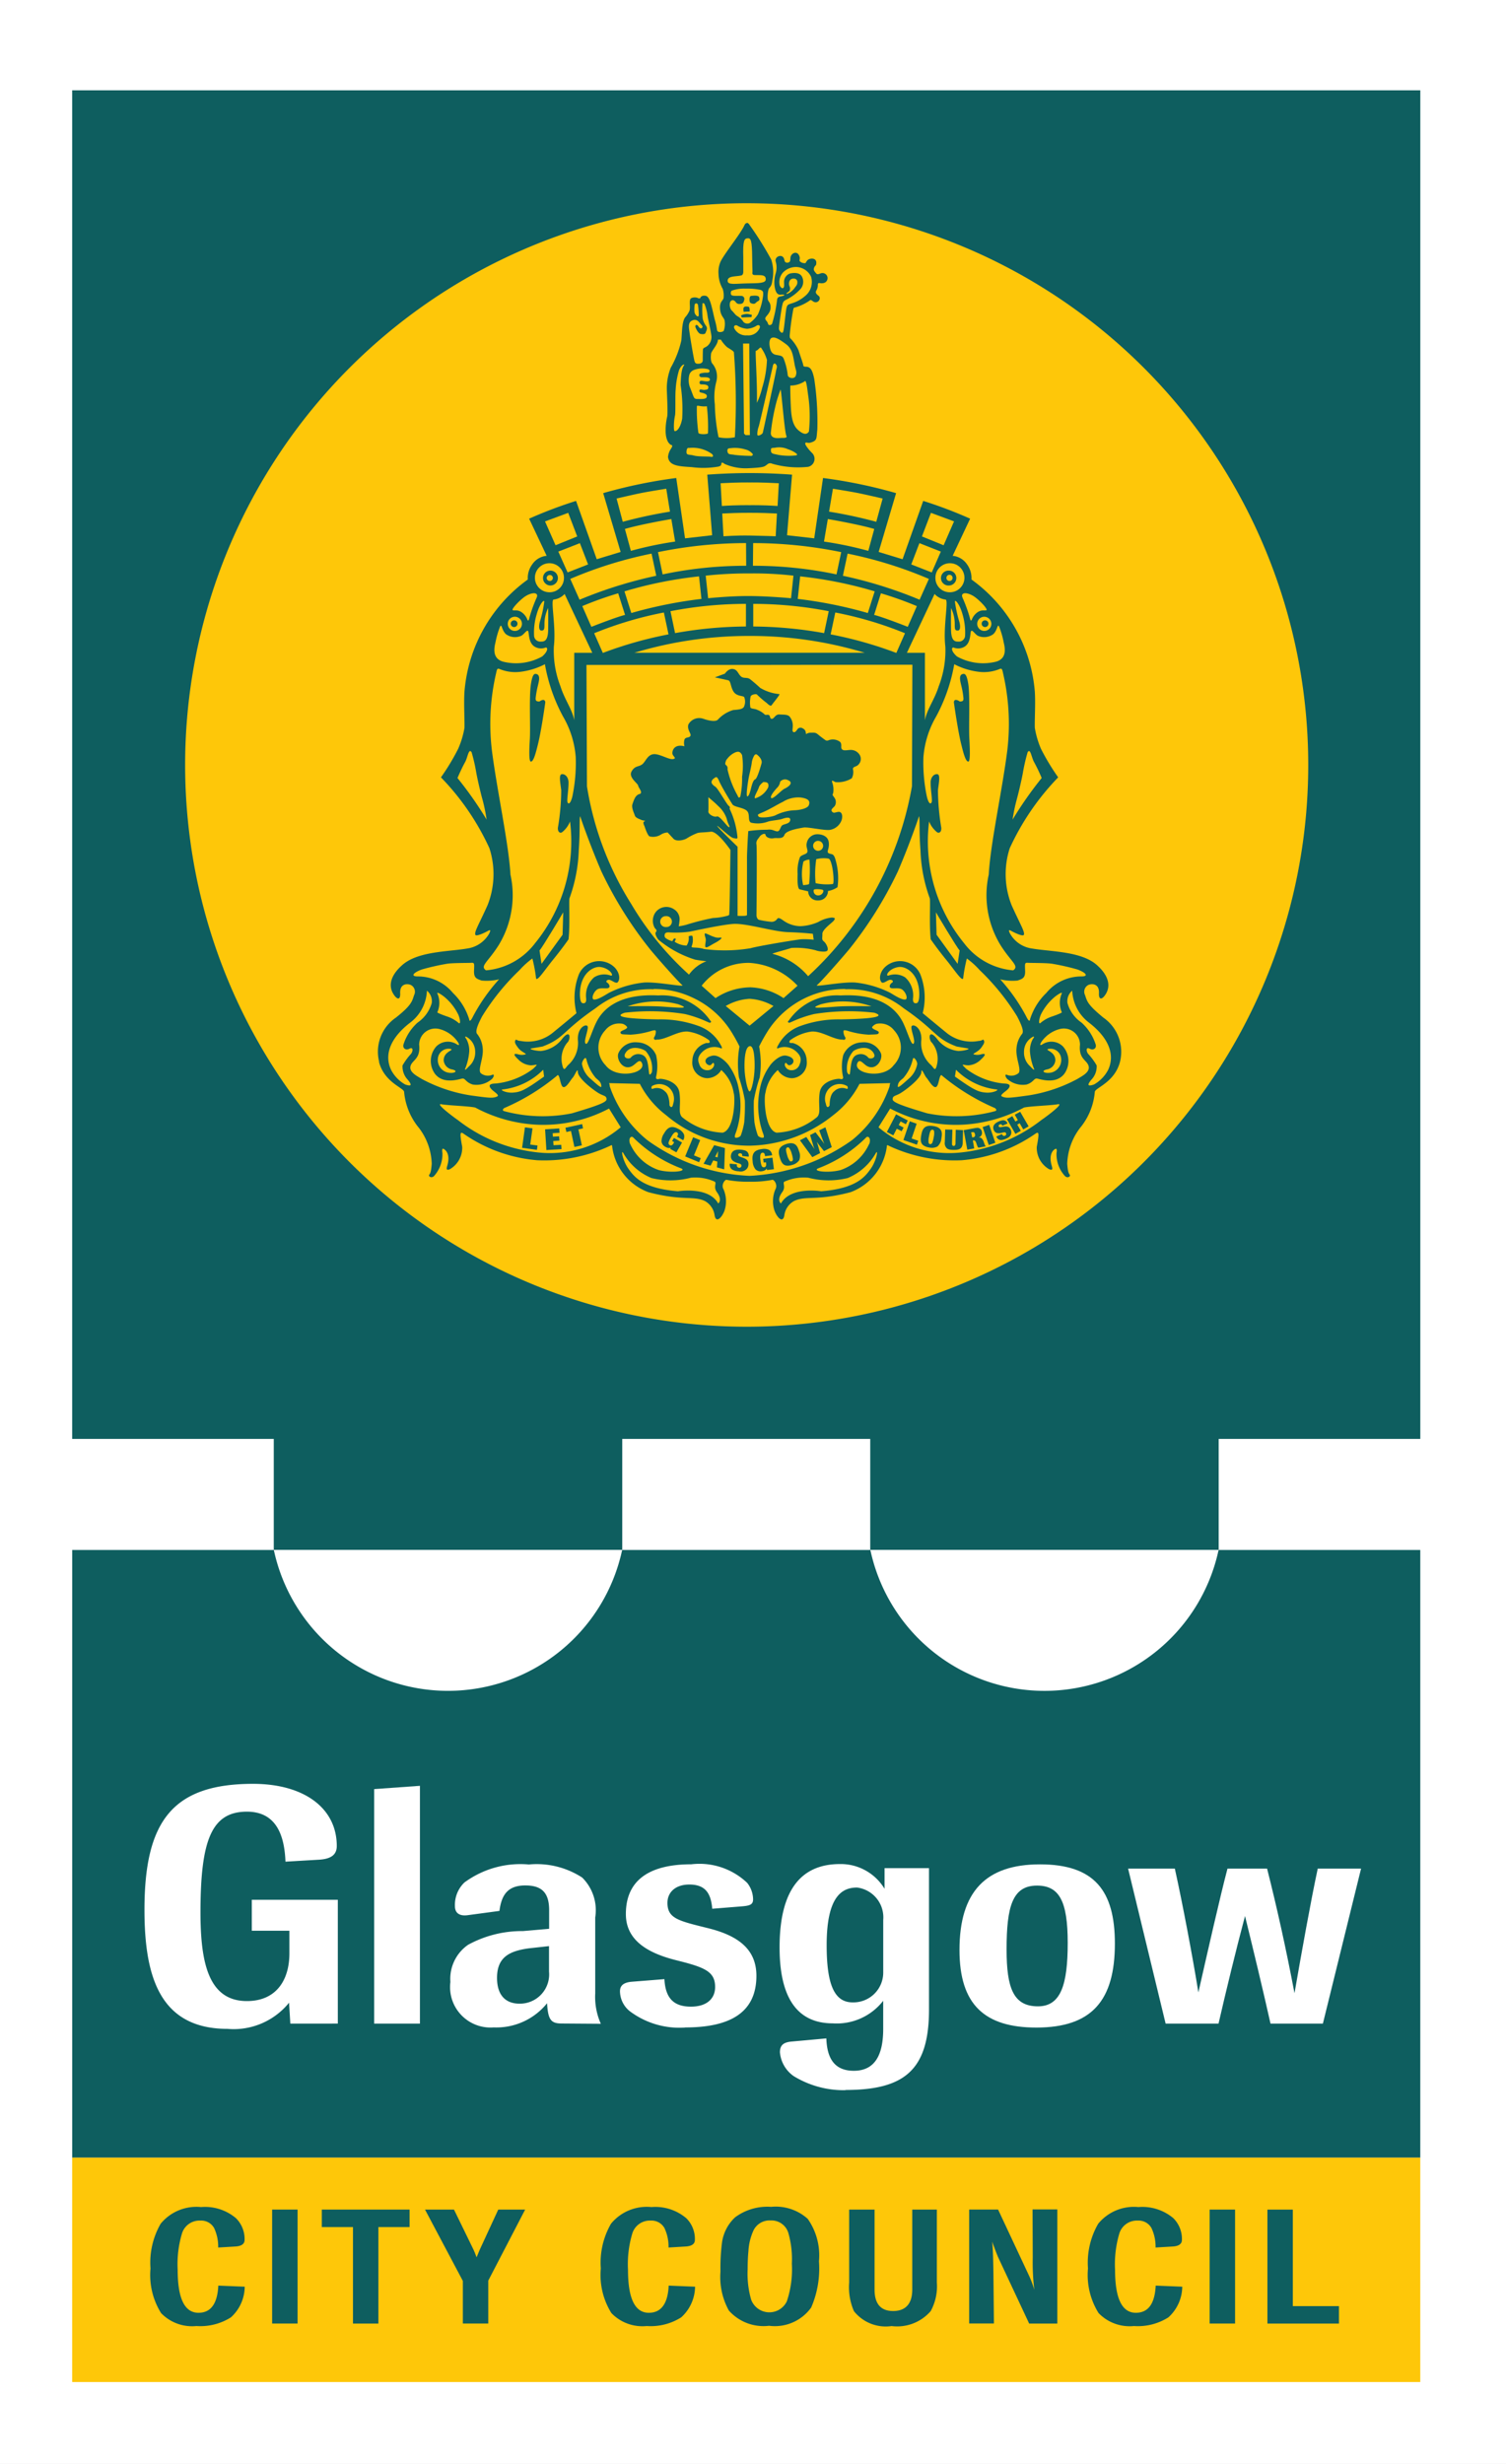<svg xmlns="http://www.w3.org/2000/svg" xmlns:xlink="http://www.w3.org/1999/xlink" width="48.662" height="79.59" viewBox="0 0 48.662 79.59">
  <rect x="0" y="0" width="48.662" height="79.59" fill="#808080" stroke="none"/>
  <defs>
    <clipPath id="clip-path">
      <rect id="Rectangle_265" data-name="Rectangle 265" width="48.662" height="79.59" transform="translate(7137.236 5917.145)" fill="none"/>
    </clipPath>
  </defs>
  <g id="GCC_Border_" data-name="GCC (Border)" transform="translate(-7137.236 -5917.145)">
    <g id="Group_362" data-name="Group 362">
      <g id="Group_361" data-name="Group 361" clip-path="url(#clip-path)">
        <g id="Group_360" data-name="Group 360">
          <g id="Group_359" data-name="Group 359" clip-path="url(#clip-path)">
            <g id="Group_358" data-name="Group 358">
              <g id="Group_357" data-name="Group 357" clip-path="url(#clip-path)">
                <rect id="Rectangle_257" data-name="Rectangle 257" width="48.662" height="79.59" transform="translate(7137.236 5917.145)" fill="#fff"/>
                <rect id="Rectangle_258" data-name="Rectangle 258" width="43.557" height="9.397" transform="translate(7139.571 5962.877)" fill="#fff"/>
                <rect id="Rectangle_259" data-name="Rectangle 259" width="43.56" height="7.254" transform="translate(7139.568 5986.835)" fill="#fec709"/>
                <path id="Path_667" data-name="Path 667" d="M7183.129,5920.062h-43.561v43.562h6.514v3.584h11.26v-3.584h8.013v3.584h11.259v-3.584h6.515Z" fill="#0e5e5f"/>
                <path id="Path_668" data-name="Path 668" d="M7161.362,5960a18.145,18.145,0,1,1,18.146-18.145A18.145,18.145,0,0,1,7161.362,5960" fill="#fec709"/>
                <path id="Path_669" data-name="Path 669" d="M7146.084,5967.212a5.755,5.755,0,0,0,11.255,0h8.02a5.753,5.753,0,0,0,11.252,0h6.517v19.626h-43.559v-19.626Z" fill="#0e5e5f"/>
                <path id="Path_670" data-name="Path 670" d="M7149.489,5951.449a1.332,1.332,0,0,1,.539-1.433c.518-.41.521-.531.589-.728a.244.244,0,0,0-.116-.331c-.107-.042-.349-.045-.334.272.011.226-.1.212-.215.032-.174-.273-.1-.607.282-.943.508-.451,1.5-.429,2.107-.536a.967.967,0,0,0,.708-.492c.034-.077.054-.135-.059-.068-.073.041-.361.183-.392.122-.048-.089.108-.328.39-.955a2.714,2.714,0,0,0,.062-1.845,8.142,8.142,0,0,0-1.566-2.289,7.2,7.2,0,0,0,.555-.92,2.841,2.841,0,0,0,.205-.681c.007-.289-.025-.785,0-1.171a4.955,4.955,0,0,1,2.047-3.619.738.738,0,0,1,.14-.485.63.63,0,0,1,.469-.28l-.567-1.2a14.344,14.344,0,0,1,1.517-.574l.668,1.884.772-.235-.564-1.9a16.041,16.041,0,0,1,2.361-.489l.284,1.949.876-.1-.158-1.957a18.509,18.509,0,0,1,2.74,0l-.162,1.957.878.1.285-1.949a16.015,16.015,0,0,1,2.361.489l-.564,1.9.773.235.667-1.884a14.281,14.281,0,0,1,1.516.574l-.565,1.2a.629.629,0,0,1,.468.28.754.754,0,0,1,.14.485,4.955,4.955,0,0,1,2.047,3.619c.025.386-.008.882,0,1.171a2.9,2.9,0,0,0,.2.681,7.316,7.316,0,0,0,.555.92,8.182,8.182,0,0,0-1.565,2.289,2.717,2.717,0,0,0,.062,1.845c.282.627.438.866.392.955-.033.061-.32-.081-.394-.122-.114-.067-.091-.009-.057.068a.96.96,0,0,0,.706.492c.609.107,1.6.085,2.107.536.377.336.456.67.283.943-.113.18-.227.194-.216-.032.015-.317-.227-.314-.335-.272a.244.244,0,0,0-.115.331c.068.2.071.3.592.728a1.344,1.344,0,0,1,.536,1.433c-.174.655-.785.829-.812.96a2.1,2.1,0,0,1-.482,1.176,2.014,2.014,0,0,0-.41,1.151c.021.272.048.306.082.356s-.064.124-.152.045a1.042,1.042,0,0,1-.276-.746c.031-.18-.029-.149-.087-.1s-.16.2-.067.512c.045.148-.006.137-.084.11a.8.8,0,0,1-.4-.722c.073-.4.082-.506-.032-.433a4.879,4.879,0,0,1-2.392.865,5.01,5.01,0,0,1-2.358-.468s-.068-.05-.062.019a1.821,1.821,0,0,1-1.173,1.481c-1.112.293-1.447.1-1.828.287a.616.616,0,0,0-.309.447c-.043.3-.245.077-.323-.146a.975.975,0,0,1,.031-.679c.088-.152-.051-.326-.1-.308a3.467,3.467,0,0,1-.737.06,3.589,3.589,0,0,1-.737-.06c-.05-.018-.189.156-.1.308a.975.975,0,0,1,.033.679c-.079.223-.281.443-.325.146a.62.62,0,0,0-.309-.447c-.381-.183-.715.006-1.829-.287a1.816,1.816,0,0,1-1.17-1.481c.006-.069-.063-.019-.063-.019a5.019,5.019,0,0,1-2.359.468,4.867,4.867,0,0,1-2.39-.865c-.115-.073-.106.035-.033.433a.8.8,0,0,1-.4.722c-.077.027-.129.038-.084-.11.094-.311-.009-.46-.068-.512s-.118-.082-.087.1a1.057,1.057,0,0,1-.275.746c-.09.079-.186,0-.152-.045s.06-.084.081-.356a2.01,2.01,0,0,0-.408-1.151,2.121,2.121,0,0,1-.485-1.176c-.027-.131-.637-.305-.811-.96" fill="#0e5e5f"/>
                <path id="Path_671" data-name="Path 671" d="M7161.371,5924.34a.145.145,0,0,1,.086.073,10.686,10.686,0,0,1,.7,1.118,1.324,1.324,0,0,1,.033.683c-.024.225-.108.2-.126.3a.893.893,0,0,0-.02.294c.015.092.1.1.09.29s-.192.275-.169.349.057.058.09.162c.015.057.1.043.129-.009a4.321,4.321,0,0,0,.162-.78c.019-.1.09-.092.172-.113.1-.028.075-.057-.057-.043s-.183-.14-.2-.306a1.01,1.01,0,0,1,.044-.4.668.668,0,0,0,0-.348c-.063-.178.2-.277.262-.115.02.058.022.1.047.118a.116.116,0,0,0,.137-.012c.029-.032.02-.124.031-.161.04-.14.239-.207.293.009.013.054-.014.107,0,.13a.214.214,0,0,0,.176.065c.023,0,0,.009.066-.082s.359-.116.284.148a.194.194,0,0,0-.07.13c0,.05.04.09.079.138s.1.01.155-.006a.164.164,0,1,1,.05.321c-.076.015-.15-.041-.152.045a.349.349,0,0,1-.048.188c-.045.073,0,.118.071.174.107.082-.025.284-.18.18,0,0-.07-.061-.093-.037a1.536,1.536,0,0,1-.473.229c-.067.015-.058.023-.07.062a8.025,8.025,0,0,0-.118.866c.014.062-.008.045.035.087a1.333,1.333,0,0,1,.255.381c.039.137.134.385.152.483,0,0-.012.04.086.04.156,0,.211.133.266.393a9.337,9.337,0,0,1,.1,1.637c-.033.3,0,.354-.218.421-.1.031-.154-.036-.173.024-.013.039.1.193.221.311a.265.265,0,0,1-.128.448,3.046,3.046,0,0,1-1.16-.1.139.139,0,0,0-.162.024c-.1.069-.075.1-.666.123a1.7,1.7,0,0,1-.711-.141s-.086-.076-.1-.024.006.077-.095.109a2.837,2.837,0,0,1-.87.018c-.453-.027-.725-.05-.763-.327a.559.559,0,0,1,.08-.243c.034-.048.092-.138.023-.146,0,0-.181-.058-.181-.473a2,2,0,0,1,.052-.447c.026-.172-.015-.776-.013-.938a1.8,1.8,0,0,1,.129-.64,3.175,3.175,0,0,0,.341-.88c.026-.287.015-.647.148-.773a.842.842,0,0,0,.116-.189c.032-.111-.013-.267.024-.365.023-.063.16-.075.237-.046,0,0,.065.04.09,0,0,0,.018-.085.159-.069s.188.268.3.753a2.408,2.408,0,0,1,.079.353c.012.107.2.065.216.025a.656.656,0,0,0,.029-.328c-.019-.1-.139-.154-.149-.4s.124-.241.118-.368a.709.709,0,0,0-.031-.258,1.022,1.022,0,0,1-.135-.475.832.832,0,0,1,.062-.395c.118-.258.638-.887.778-1.19.029-.069.079-.064.079-.064" fill="#0e5e5f"/>
                <path id="Path_672" data-name="Path 672" d="M7161.457,5938.624h-5.271l.016,3.921a10.1,10.1,0,0,0,1.425,3.791,9.764,9.764,0,0,0,1.872,2.291,1.209,1.209,0,0,1,.562-.431s-.25-.031-.363-.052a3.492,3.492,0,0,1-1.19-.647c-.152-.212-.072-.249-.072-.249.032-.069,0-.068-.048-.135a.468.468,0,0,1,.037-.508.439.439,0,0,1,.594-.086.377.377,0,0,1,.177.318,1.627,1.627,0,0,1-.029.229,1.789,1.789,0,0,0,.25-.051,7.7,7.7,0,0,1,.857-.217,2.1,2.1,0,0,0,.487-.078c.056-.024.032-.046.042-.113s.035-2.007.035-2.007-.419-.616-.635-.589-.338.017-.43.042a1.887,1.887,0,0,0-.348.175c-.1.059-.337.109-.43.008l-.185-.2a.437.437,0,0,0-.225.072.471.471,0,0,1-.363.053c-.068-.033-.164-.337-.164-.337s-.07-.123,0-.148-.045-.021-.092-.044-.193-.064-.217-.143-.118-.258-.076-.373.087-.285.223-.321-.026-.191-.04-.272-.321-.265-.212-.46.237-.141.347-.232.165-.3.357-.324.5.184.638.157-.025-.089-.025-.191.073-.3.391-.222a.419.419,0,0,1,0-.214c.032-.092.146-.048.191-.118s-.117-.2-.064-.373a.4.4,0,0,1,.472-.187c.15.053.389.116.478.035a1.091,1.091,0,0,1,.5-.314c.191-.016.306-.027.348-.109a.4.4,0,0,0,.007-.306c-.034-.055-.239-.018-.343-.175s-.085-.35-.177-.371-.43-.094-.43-.094l.325-.12s.111-.171.258-.151.161.144.254.234.205.019.307.1.2.165.322.277a1.458,1.458,0,0,0,.614.2c.058-.012-.208.3-.241.355s-.113-.02-.16-.065a3.188,3.188,0,0,1-.31-.267c-.023-.044-.206-.006-.214.062a.939.939,0,0,0-.006.351c.035.045.149.032.228.076a.708.708,0,0,1,.217.131c.047.056.092.01.148.032s.025.124.1.124.111-.15.246-.141.262-.005.331.073a.461.461,0,0,1,.1.293c0,.1-.03.172.016.2s.089-.024.123-.071a.125.125,0,0,1,.158-.058c.069.032.1.066.115.111a.556.556,0,0,1,.014.089.261.261,0,0,1,.158-.047c.1,0,.145-.014.226.053s.139.111.2.155.08.067.159.031a.384.384,0,0,1,.364.062c.069.089,0,.181.06.237s.171.019.272.018a.334.334,0,0,1,.275.13.256.256,0,0,1-.006.329c-.065.093-.2.071-.19.163a.427.427,0,0,1-.038.294.854.854,0,0,1-.531.123c-.1-.054-.127-.065-.1.014a.7.7,0,0,1,.03.34c-.034.078-.021.056.036.145a.242.242,0,0,1,.015.273c-.056.067-.144.114-.088.181s.1.021.205.009.149.11.107.259a.489.489,0,0,1-.38.323c-.181.026-.717-.1-.851-.076s-.565.088-.619.238-.237.084-.351.108-.249-.031-.26-.108-.149-.01-.193.06-.122.125-.1.25,0,2.3,0,2.3.013.113.083.133a2.846,2.846,0,0,0,.375.062.217.217,0,0,0,.213-.094c.044-.069.159.031.228.076a.975.975,0,0,0,.525.161,1.6,1.6,0,0,0,.575-.136,1.069,1.069,0,0,1,.438-.143c.1.009.114.02.07.09s-.379.289-.377.437-.031.182.049.247.163.247.106.3-.292.018-.372-.016a2.536,2.536,0,0,0-.784-.076c-.135.048-.65.178-.608.191a2.223,2.223,0,0,1,1.148.722,10.873,10.873,0,0,0,3.356-6.14l.013-3.921Z" fill="#fec709"/>
                <path id="Path_673" data-name="Path 673" d="M7161.6,5926.029c.166.014.374-.036.38.13.007.136-.216.134-.6.14s-.633.062-.632-.085c0-.17.281-.128.447-.173.054-.016.058-.1.058-.1,0-.169,0-.306,0-.481-.017-.553.034-.61.138-.618s.145.048.15.635c0,.183.006.251.01.45,0,0-.027.095.048.1" fill="#fec709"/>
                <path id="Path_674" data-name="Path 674" d="M7161.328,5926.468a2.127,2.127,0,0,1,.489.042c.09.045.077.075.079.155a2.094,2.094,0,0,1-.171.636,1.059,1.059,0,0,1-.268.281.177.177,0,0,1-.2-.039.553.553,0,0,0-.183-.179c-.089-.049-.116-.121-.206-.2a.318.318,0,0,1-.043-.25c.012-.044.087-.129.182-.015a.131.131,0,0,0,.13.064c.118,0,.13-.07.146-.126a.1.1,0,0,0-.079-.133c-.157-.014-.334.023-.35-.058-.009-.054-.006-.112.062-.124a1.175,1.175,0,0,1,.412-.054" fill="#fec709"/>
                <path id="Path_675" data-name="Path 675" d="M7161.378,5927.977a.42.42,0,0,1-.41-.215c-.046-.085.028-.149.115-.085a.743.743,0,0,0,.291.089.671.671,0,0,0,.287-.086c.086-.069.16-.017.117.07a.391.391,0,0,1-.4.227" fill="#fec709"/>
                <path id="Path_676" data-name="Path 676" d="M7162.535,5926.452c-.036.02-.1-.055-.107-.1a.463.463,0,0,1,.122-.419.59.59,0,0,1,.427-.163.549.549,0,0,1,.467.315.583.583,0,0,1-.2.627,1.157,1.157,0,0,1-.435.235c-.125.044-.151.03-.182.281s-.055.528-.082.622c-.016.071-.077.042-.1,0-.043-.05-.043-.078-.035-.166s.078-.576.1-.664.023-.146.13-.193a1.587,1.587,0,0,0,.469-.354.358.358,0,0,0,.048-.375c-.058-.139-.224-.155-.4-.117a.292.292,0,0,0-.186.238c-.007.085.023.2-.033.23" fill="#fec709"/>
                <path id="Path_677" data-name="Path 677" d="M7162.875,5926.146a.105.105,0,0,1,.124.106c.009.1-.06.148-.091.2a.59.59,0,0,1-.213.177c-.071.024-.053-.013-.015-.034a.474.474,0,0,0,.058-.047c.03-.021.034-.1.015-.144a.209.209,0,0,1,.01-.208.138.138,0,0,1,.112-.052" fill="#fec709"/>
                <path id="Path_678" data-name="Path 678" d="M7159.68,5927c0-.059.092-.086.11,0a2.066,2.066,0,0,1,.023.326c0,.056-.054.047-.081.006a.187.187,0,0,1-.058-.135,1.185,1.185,0,0,1,.006-.2" fill="#fec709"/>
                <path id="Path_679" data-name="Path 679" d="M7159.93,5926.972c0-.036.037-.053.071-.006a1.485,1.485,0,0,1,.1.4c.024.141.108.493.123.641a.374.374,0,0,1-.131.312c-.055.048-.134.057-.142.109s-.008.32-.008.365-.04.095-.121.1-.122,0-.147-.09-.135-.733-.154-.885-.068-.339.061-.41c.164-.092.24.046.29.1s.076.082.058.113c-.033.055-.094.028-.129-.037-.022-.04-.069-.057-.089-.026s0,.076.031.135.084.13.127.138.145.027.168-.042.071-.132.013-.217a.561.561,0,0,1-.109-.239,2.592,2.592,0,0,1-.008-.464" fill="#fec709"/>
                <path id="Path_680" data-name="Path 680" d="M7160.1,5929.064c.065.027.078.066.05.1s-.12.011-.187.025-.125.011-.131.07c0,.034.022.073.087.071.1,0,.25-.009.256.072,0,.063-.07.065-.154.057s-.173-.043-.18.033.038.069.116.071.175.022.166.1-.058.062-.114.075-.169-.048-.173.025.048.052.147.089.1.072.086.123-.108.062-.232.059-.157.011-.2-.1-.093-.245-.116-.3a.7.7,0,0,1-.019-.347.238.238,0,0,1,.154-.19.734.734,0,0,1,.445-.029" fill="#fec709"/>
                <path id="Path_681" data-name="Path 681" d="M7159.339,5928.941c-.053.086-.095.171-.111.64a5.315,5.315,0,0,1,.051,1.086c-.033.195-.116.368-.208.4-.045.019-.053-.015-.058-.075a1.733,1.733,0,0,1,.036-.434c.02-.113,0-.659.02-.837a2.674,2.674,0,0,1,.107-.614c.07-.181.193-.217.163-.169" fill="#fec709"/>
                <path id="Path_682" data-name="Path 682" d="M7159.753,5930.26c.034-.03.141.031.323.007a5.774,5.774,0,0,1,.036.871c-.007.042-.308.048-.31-.017a5.34,5.34,0,0,1-.049-.861" fill="#fec709"/>
                <path id="Path_683" data-name="Path 683" d="M7159.49,5931.616a1.068,1.068,0,0,1,.739.185c.062.044.065.117-.02.1s-.41,0-.557-.042-.244.005-.234-.131.072-.115.072-.115" fill="#fec709"/>
                <path id="Path_684" data-name="Path 684" d="M7160.815,5931.626a1.135,1.135,0,0,1,.5.036.421.421,0,0,1,.212.116c.063.044.031.108-.055.092a4.791,4.791,0,0,1-.5-.031c-.106-.026-.206.006-.228-.1-.027-.122.071-.115.071-.115" fill="#fec709"/>
                <path id="Path_685" data-name="Path 685" d="M7162.254,5931.613a.693.693,0,0,1,.442.043.969.969,0,0,1,.218.1c.063.044.12.082.036.1a2,2,0,0,1-.574-.019c-.147-.037-.237-.023-.229-.16,0-.073.039-.057.107-.069" fill="#fec709"/>
                <path id="Path_686" data-name="Path 686" d="M7162.169,5928.061c.118-.056.3.082.464.2.2.151.223.345.276.643.038.213.085.237.042.372s-.258.083-.262-.019a2.056,2.056,0,0,0-.128-.52c-.042-.1-.087-.1-.251-.13s-.19-.189-.205-.286-.008-.226.064-.262" fill="#fec709"/>
                <path id="Path_687" data-name="Path 687" d="M7162.772,5929.6a.865.865,0,0,0,.465-.137c.049-.068.079.2.107.416a4.683,4.683,0,0,1,.03,1.205c-.073.112-.176.089-.314-.019s-.242-.268-.267-.718-.021-.747-.021-.747" fill="#fec709"/>
                <path id="Path_688" data-name="Path 688" d="M7162.459,5929.728c.027.06.129,1.388.188,1.5.036.069-.093.062-.152.062s-.356.058-.352-.161a6.28,6.28,0,0,1,.138-.82,3.894,3.894,0,0,1,.178-.581" fill="#fec709"/>
                <path id="Path_689" data-name="Path 689" d="M7162.224,5928.924s.025-.076.085-.009.011.135,0,.221-.411,1.936-.426,1.988-.168.131-.176.062a.732.732,0,0,1,.045-.265c.025-.067.467-2,.467-2" fill="#fec709"/>
                <path id="Path_690" data-name="Path 690" d="M7161.656,5928.476a.117.117,0,0,0,.06-.028c.031-.025.075-.084.107-.077a1.3,1.3,0,0,1,.195.4,3.551,3.551,0,0,1-.154.9,2.4,2.4,0,0,1-.171.487c.015-.655-.053-1.563-.037-1.674" fill="#fec709"/>
                <path id="Path_691" data-name="Path 691" d="M7161.277,5931.151l.051.049h.138l-.02-2.958-.2,0Z" fill="#fec709"/>
                <path id="Path_692" data-name="Path 692" d="M7160.434,5928.115h.093a1.121,1.121,0,0,0,.2.242c.085.058.2.116.223.166a20.989,20.989,0,0,1,.031,2.745,1.252,1.252,0,0,1-.527,0,5.758,5.758,0,0,1-.12-1.06,1.931,1.931,0,0,1,.047-.732.649.649,0,0,0-.112-.567c-.087-.084-.064-.278-.057-.338.012-.095.225-.3.222-.455" fill="#fec709"/>
                <path id="Path_693" data-name="Path 693" d="M7167.026,5934.473l.7.285.337-.771-.746-.276Z" fill="#fec709"/>
                <path id="Path_694" data-name="Path 694" d="M7166.681,5935.377l.661.259.294-.673-.692-.273Z" fill="#fec709"/>
                <path id="Path_695" data-name="Path 695" d="M7167.919,5936.276a.469.469,0,1,0-.458-.461.46.46,0,0,0,.458.461" fill="#fec709"/>
                <path id="Path_696" data-name="Path 696" d="M7168.352,5936.327c.064-.049.225,0,.345.076.184.119.476.431.41.453s-.139-.022-.269.055a.513.513,0,0,0-.2.247c-.039.079-.049,0-.082-.118a4.7,4.7,0,0,0-.174-.485c-.031-.088-.1-.175-.031-.228" fill="#fec709"/>
                <path id="Path_697" data-name="Path 697" d="M7169.045,5937.525a.229.229,0,0,0,.224-.235.232.232,0,0,0-.232-.223.229.229,0,0,0,.008.458" fill="#fec709"/>
                <path id="Path_698" data-name="Path 698" d="M7168.093,5936.565c.023-.049.156.117.237.4a2.055,2.055,0,0,1,.089.729.2.2,0,0,1-.218.175c-.093,0-.229,0-.235-.379s0-.68,0-.705a1.168,1.168,0,0,1,.12.515c0,.163,0,.219.106.213.077-.008.083-.148.037-.3a4.149,4.149,0,0,1-.139-.643" fill="#fec709"/>
                <path id="Path_699" data-name="Path 699" d="M7168.62,5937.525c.038-.039.129.116.216.158a.5.5,0,0,0,.489-.049c.148-.126.138-.378.2-.236a2.777,2.777,0,0,1,.144.507c.063.247.074.549-.293.624a1.741,1.741,0,0,1-1.22-.18c-.224-.2-.166-.32-.089-.28a.4.4,0,0,0,.337-.036c.214-.131.172-.465.214-.508" fill="#fec709"/>
                <path id="Path_700" data-name="Path 700" d="M7168.069,5938.6a2.315,2.315,0,0,0,.823.249,1.346,1.346,0,0,0,.626-.086c.087-.043.1-.014.129.129a7.234,7.234,0,0,1,.137,2.491c-.164,1.295-.545,3.009-.6,4.013a3.089,3.089,0,0,0,.378,2.274c.352.56.619.676.411.819a2.226,2.226,0,0,1-1.583-.874,5.206,5.206,0,0,1-1.133-3.935.847.847,0,0,0,.262.351c.08.043.144-.033.131-.152a7.7,7.7,0,0,1-.107-1.209c.03-.25.086-.507-.022-.518s-.215.1-.215.274c0,.223.054.534.038.612s-.087.122-.158-.156a5.29,5.29,0,0,1-.112-1.28,3.072,3.072,0,0,1,.414-1.318,5.576,5.576,0,0,0,.582-1.684" fill="#fec709"/>
                <path id="Path_701" data-name="Path 701" d="M7170.447,5941.434c.087-.119.117.173.2.324a5.352,5.352,0,0,1,.248.518,12.121,12.121,0,0,0-.94,1.343,5.494,5.494,0,0,1,.132-.641c.063-.226.175-.709.206-.9a5.908,5.908,0,0,1,.15-.642" fill="#fec709"/>
                <path id="Path_702" data-name="Path 702" d="M7167.478,5946.615s.68,1.149.766,1.231l-.065.433-.68-.94Z" fill="#fec709"/>
                <path id="Path_703" data-name="Path 703" d="M7169.547,5948.777a1.673,1.673,0,0,0,.57.041c.148-.054.251-.074.243-.312s-.02-.271.1-.26c.06.006.627,0,.79.033a7.454,7.454,0,0,1,.8.182c.27.1.378.224.13.224a1.464,1.464,0,0,0-1.134.533,2.018,2.018,0,0,0-.527.851c-.015.128-.1-.041-.132-.107a5.9,5.9,0,0,0-.834-1.185" fill="#fec709"/>
                <path id="Path_704" data-name="Path 704" d="M7163.763,5949.584a2.809,2.809,0,0,1,1.631.066s-.735-.018-1.133.011c-.6.042-.9.075-.5-.077" fill="#fec709"/>
                <path id="Path_705" data-name="Path 705" d="M7167.434,5936.332a.569.569,0,0,0,.354.18c.109.018-.084.873-.006,1.52a3.191,3.191,0,0,1-.215,1.285c-.13.421-.382.745-.445,1.092v-2.177h-.582Z" fill="#fec709"/>
                <path id="Path_706" data-name="Path 706" d="M7164.624,5935.028a13.363,13.363,0,0,1,2.626.817l-.3.672a14.075,14.075,0,0,0-2.478-.774Z" fill="#fec709"/>
                <path id="Path_707" data-name="Path 707" d="M7165.7,5936.31a11.005,11.005,0,0,1,1.161.414l-.294.669s-.813-.321-1.086-.385Z" fill="#fec709"/>
                <path id="Path_708" data-name="Path 708" d="M7163.09,5935.763a13.314,13.314,0,0,1,2.409.484l-.222.7a14.209,14.209,0,0,0-2.264-.456Z" fill="#fec709"/>
                <path id="Path_709" data-name="Path 709" d="M7164.226,5936.93a11.917,11.917,0,0,1,2.252.67l-.28.636a12.9,12.9,0,0,0-2.122-.6Z" fill="#fec709"/>
                <path id="Path_710" data-name="Path 710" d="M7164.15,5932.932s.533.084.789.135.817.181.817.181l-.206.752a15.048,15.048,0,0,0-1.525-.328Z" fill="#fec709"/>
                <path id="Path_711" data-name="Path 711" d="M7163.985,5933.911s.969.165,1.5.32l-.192.708a11.754,11.754,0,0,0-1.432-.3Z" fill="#fec709"/>
                <path id="Path_712" data-name="Path 712" d="M7161.572,5934.688a14.224,14.224,0,0,1,2.845.292l-.152.719a13,13,0,0,0-2.7-.279Z" fill="#fec709"/>
                <path id="Path_713" data-name="Path 713" d="M7161.575,5936.651a12.885,12.885,0,0,1,2.439.237l-.149.708a13.321,13.321,0,0,0-2.29-.214Z" fill="#fec709"/>
                <path id="Path_714" data-name="Path 714" d="M7171.547,5949.229a.759.759,0,0,0,0,.618s-.012.026-.3.127a1.1,1.1,0,0,0-.39.215c-.071.056-.052-.119.011-.27a1.751,1.751,0,0,1,.466-.586c.241-.18.214-.1.214-.1" fill="#fec709"/>
                <path id="Path_715" data-name="Path 715" d="M7171.881,5949.142a1.376,1.376,0,0,0,.536,1.031c.638.489.86,1.038.623,1.535a1.16,1.16,0,0,1-.455.468c-.19.064-.24.033-.086-.153a.619.619,0,0,0,.173-.463,2.1,2.1,0,0,0-.279-.377c-.069-.1-.064-.228.056-.162s.221-.021.193-.131a1.611,1.611,0,0,0-.458-.712,1.142,1.142,0,0,1-.456-.632.441.441,0,0,1,.153-.4" fill="#fec709"/>
                <path id="Path_716" data-name="Path 716" d="M7170.624,5950.628a.543.543,0,0,0-.3.488.59.59,0,0,0,.2.473c.086.093.164.166.111.05a1.871,1.871,0,0,1-.12-.533.787.787,0,0,1,.1-.41c.071-.074,0-.068,0-.068" fill="#fec709"/>
                <path id="Path_717" data-name="Path 717" d="M7170.873,5950.819a1.038,1.038,0,0,1,.61-.435.522.522,0,0,1,.65.507c-.045.442.194.484.267.657.092.218-.191.35-.351.449a4.914,4.914,0,0,1-1.563.529c-.628.087-.732.1-.872.038-.094-.045.117-.155.2-.248.107-.129.019-.168-.152-.172a2.383,2.383,0,0,1-1.209-.476c-.2-.2-.1-.109.083-.111a.629.629,0,0,0,.4-.192c.175-.163.144-.2,0-.163a.43.43,0,0,1-.238,0c-.049-.021.141-.075.243-.214.081-.116.115-.165.088-.232s-.057.014-.16.011a1.275,1.275,0,0,1-1.041-.254c-.528-.432-.777-.641-.777-.641a2.052,2.052,0,0,0-.08-1.261.714.714,0,0,0-1.126-.239c-.169.152-.223.39-.126.5.056.062.193-.067.27-.077s.14.055.06.1c-.049.03-.1.13-.032.162s.2-.011.324.029c.145.048.26.336.142.346-.137.01-.411-.18-.489-.221a3.261,3.261,0,0,0-1.127-.329c-.437-.028-1.338.161-1.23.081s.762-.824,1.033-1.148a12.813,12.813,0,0,0,1.58-2.526c.379-.879.684-1.774.68-1.779.034.076,0,.464.048,1.092a5.013,5.013,0,0,0,.3,1.558c.026.052-.022.886.032,1.328,0,0,.206.3.507.669.271.335.5.692.541.594a4.855,4.855,0,0,1,.119-.645,2.693,2.693,0,0,1,.414.375,7.555,7.555,0,0,1,1.208,1.491c.17.325.213.481.171.559a.834.834,0,0,0-.187.462c-.04.328.166.7.065.815a.368.368,0,0,1-.373.057c-.06-.034-.075.036,0,.126a.756.756,0,0,0,.634.186c.227-.072.234-.209.337-.192s.607.2.88-.154a.711.711,0,0,0-.041-.881.53.53,0,0,0-.647-.083c-.154.1-.061-.05-.061-.05" fill="#fec709"/>
                <path id="Path_718" data-name="Path 718" d="M7171.1,5951.031a.344.344,0,0,1,.424.306.416.416,0,0,1-.408.464c-.156.008-.243-.068-.054-.111a.327.327,0,0,0,.275-.291c0-.291-.335-.324-.237-.368" fill="#fec709"/>
                <path id="Path_719" data-name="Path 719" d="M7168.126,5951.7a2.2,2.2,0,0,0,1.317.638c.085.011-.119.118-.346.1s-.358-.055-1.005-.519Z" fill="#fec709"/>
                <path id="Path_720" data-name="Path 720" d="M7165.948,5948.656c-.124.037,0-.231.331-.275.229-.027.635.2.66.827,0,0,.017.32-.084.34-.07.015-.134-.01-.116-.172a.784.784,0,0,0-.258-.662.615.615,0,0,0-.533-.058" fill="#fec709"/>
                <path id="Path_721" data-name="Path 721" d="M7167.671,5951.886a6.968,6.968,0,0,0,1.71,1.05s.1.066.011.1a4.812,4.812,0,0,1-2.193.072c-.87-.258-1.125-.363-1.12-.458.006-.121.088-.092.264-.2s.661-.475.665-.679c0-.162.1.117.164.186s.211.343.31.3.1-.434.189-.377" fill="#fec709"/>
                <path id="Path_722" data-name="Path 722" d="M7166.733,5951.358c.02-.117.149.074.14.16a.815.815,0,0,1-.291.486c-.192.172-.336.3-.336.236,0-.162.128-.218.185-.28a1.435,1.435,0,0,0,.3-.6" fill="#fec709"/>
                <path id="Path_723" data-name="Path 723" d="M7164.556,5949.1a2.849,2.849,0,0,1,1.88.614c1.074.737,1,.968,1.713,1.236l.343.058c.14.022-.135.086-.291.086a.992.992,0,0,1-.694-.4c-.279-.34-.272.039-.16.13a.824.824,0,0,1,.167.7c-.056.264-.1.121-.188.03a.95.95,0,0,1-.32-.82c.02-.433-.315-.548-.321-.411s.144.465.068.534-.2-.416-.352-.708c-.221-.429-.746-.914-2-.849a1.888,1.888,0,0,0-1.678.811s-.05.035-.015.06.077-.009.11-.019a3.855,3.855,0,0,1,.721-.251,7.059,7.059,0,0,1,1.947-.043c.429.143-.214.2-1.08.215a3.608,3.608,0,0,0-1.284.205,1.311,1.311,0,0,0-.734.613s-.1.157,0,.111a.554.554,0,0,1,.548.086c.2.166.194.3.141.428a.27.27,0,0,1-.27.2c-.162,0-.237-.159-.206-.215.042-.076.068.069.152.053.136-.025.226-.238-.106-.308-.209-.046-.481.229-.546.339a1.868,1.868,0,0,0-.306.707,2.652,2.652,0,0,0,.088,1.439s.053.118.029.153-.163-.006-.189-.064a2.36,2.36,0,0,1-.109-.424,6.214,6.214,0,0,1-.02-.7,4.972,4.972,0,0,1,.19-.748,3.013,3.013,0,0,0-.018-1,5.464,5.464,0,0,1,.3-.531,2.959,2.959,0,0,1,2.478-1.325" fill="#fec709"/>
                <path id="Path_724" data-name="Path 724" d="M7162.76,5950.751a1.536,1.536,0,0,1,.706-.286c.339-.016.7.268,1,.261,0,0,.067.026.086-.026s-.035-.058-.056-.178.016-.1.1-.088a2.8,2.8,0,0,0,.712.133c.255-.013.307,0,.323-.065s-.168-.083-.216-.163c-.013-.021.086-.127.194-.13a.565.565,0,0,1,.516.217.817.817,0,0,1-.015,1.13c-.339.458-1.312.265-1.173-.065.073-.174.187.019.317.091.292.162.529-.226.443-.422a.6.6,0,0,0-.615-.345.673.673,0,0,0-.6.413,1.561,1.561,0,0,0-.006.7c.017.076-.041.086-.1.068s-.6.046-.655.446.053.637-.081.784a2.22,2.22,0,0,1-1.311.507c-.387-.089-.416-1.14-.36-1.286a1.266,1.266,0,0,1,.4-.738.543.543,0,0,0,.459.264.5.5,0,0,0,.475-.56.607.607,0,0,0-.455-.578c-.17.016-.084-.081-.084-.081" fill="#fec709"/>
                <path id="Path_725" data-name="Path 725" d="M7164.61,5951.778a.842.842,0,0,1,.2-.681c.1-.079.477-.21.647.053.119.183-.108.215-.163.161a.308.308,0,0,0-.313-.109c-.236.045-.242.292-.279.6-.017.132-.094-.024-.094-.024" fill="#fec709"/>
                <path id="Path_726" data-name="Path 726" d="M7164.61,5952.228a.474.474,0,0,0-.687.573c.03.189.121.066.12.041s0-.332.141-.44a.368.368,0,0,1,.4-.089c.079.024.031-.085.031-.085" fill="#fec709"/>
                <path id="Path_727" data-name="Path 727" d="M7166,5952.953a4.546,4.546,0,0,0,2.388.519,4.721,4.721,0,0,0,1.937-.552c.219-.047.856-.064,1.093-.106s-.462.465-.528.506a5.066,5.066,0,0,1-2.559,1.047,3.551,3.551,0,0,1-2.709-.809Z" fill="#fec709"/>
                <path id="Path_728" data-name="Path 728" d="M7165.318,5954.1a1.568,1.568,0,0,1-.928.842c-.4.1-.91.037-.725-.054a4.41,4.41,0,0,0,1.557-1c.063-.068.172.022.1.216" fill="#fec709"/>
                <path id="Path_729" data-name="Path 729" d="M7162.575,5955.318a1.53,1.53,0,0,1,.778-.131,2.584,2.584,0,0,0,1.274.011,1.866,1.866,0,0,0,.912-.811c.083-.129.016.255-.169.513s-.461.633-1.6.725c0,0-.986-.167-1.3.394,0,0-.152-.1.043-.368.121-.168.006-.283.063-.333" fill="#fec709"/>
                <path id="Path_730" data-name="Path 730" d="M7161.457,5952.4c-.06,0-.155-.416-.164-.748-.007-.289.017-.679.164-.714s.17.425.162.714c-.008.332-.1.75-.162.748" fill="#fec709"/>
                <path id="Path_731" data-name="Path 731" d="M7160.718,5941.679a.67.67,0,0,1,.279-.232c.1-.036.158-.026.217.088a2.4,2.4,0,0,1,0,.7,2.8,2.8,0,0,1-.056.637c-.056.089-.069,0-.115-.077a3.068,3.068,0,0,1-.3-.8c.02-.127-.071-.125-.073-.18a.359.359,0,0,1,.044-.138" fill="#fec709"/>
                <path id="Path_732" data-name="Path 732" d="M7161.589,5941.585s.043-.115.113-.059.172.166.14.281-.139.489-.206.513-.11.2-.132.286-.063.26-.119.262.025-.509.046-.613.084-.363.095-.464a.584.584,0,0,1,.063-.206" fill="#fec709"/>
                <path id="Path_733" data-name="Path 733" d="M7161.9,5942.407c.1,0,.192.008.16.166a.69.69,0,0,1-.422.359c-.069-.011.1-.274.119-.354s.143-.171.143-.171" fill="#fec709"/>
                <path id="Path_734" data-name="Path 734" d="M7162.441,5942.4a.208.208,0,0,1,.215-.072c.09.033.137.065.127.123s-.1.125-.2.172-.367.348-.426.3.121-.262.2-.343a.336.336,0,0,0,.087-.182" fill="#fec709"/>
                <path id="Path_735" data-name="Path 735" d="M7161.892,5943.379c.219-.092.517-.279.629-.326a.935.935,0,0,1,.587-.147c.295.04.3.142.264.246s-.28.162-.482.167a1.531,1.531,0,0,0-.588.156c-.1.06-.509.11-.555.044s-.024-.067.145-.14" fill="#fec709"/>
                <path id="Path_736" data-name="Path 736" d="M7160.287,5942.3c.068-.034.1-.126.181.065s.376.674.435.763.352.1.466.208.017.316.132.382a.963.963,0,0,0,.544-.031c.09-.036.363-.053.463-.089s.282-.085.261.042-.213.117-.268.173-.065.194-.156.186-.16-.078-.319-.052a4.335,4.335,0,0,0-.61.043c-.011.047-.044.761-.043.852s0,1.814,0,1.859-.305.027-.305.027l0-2.232s-.633-.612-.657-.668.415.367.517.387.148.042.135-.048a2.667,2.667,0,0,0-.253-.9.066.066,0,0,0-.025-.091c-.056-.032-.349-.56-.431-.615s-.125-.1-.127-.156a.159.159,0,0,1,.056-.1" fill="#fec709"/>
                <path id="Path_737" data-name="Path 737" d="M7160.128,5942.9s.229.189.31.277a.964.964,0,0,1,.279.414c.039.181.129.282.073.272s-.3-.38-.391-.345-.285-.074-.275-.165,0-.453,0-.453" fill="#fec709"/>
                <path id="Path_738" data-name="Path 738" d="M7158.761,5947.09a.176.176,0,1,0-.006-.351.176.176,0,1,0,.006.351" fill="#fec709"/>
                <path id="Path_739" data-name="Path 739" d="M7158.731,5947.3s.014-.046.135-.036a3.369,3.369,0,0,0,.646-.023c.134-.025,1.016-.222,1.412-.251.418-.03,1.307.251,1.772.265s.805.053.805.053l.026.192a2.519,2.519,0,0,0-.4-.015c-.148.012-1.39.216-1.637.289a5.111,5.111,0,0,1-1.507.026c-.227-.075-.415-.02-.4-.082a.566.566,0,0,0,.028-.335c-.02-.036-.124.006-.124.006a.41.41,0,0,1-.067.3.741.741,0,0,1-.376-.118c-.018-.017.022-.049.026-.082s-.021-.034-.048-.026c-.043.011-.041.091-.077.08a.578.578,0,0,1-.193-.091c-.065-.048-.038-.114-.029-.154" fill="#fec709"/>
                <path id="Path_740" data-name="Path 740" d="M7161.457,5950.276l-.771-.635a1.743,1.743,0,0,1,.771-.233,1.766,1.766,0,0,1,.771.233Z" fill="#fec709"/>
                <path id="Path_741" data-name="Path 741" d="M7154.847,5933.988l.34.769.7-.284-.291-.762Z" fill="#fec709"/>
                <path id="Path_742" data-name="Path 742" d="M7155.276,5934.963l.3.672.662-.258-.265-.687Z" fill="#fec709"/>
                <path id="Path_743" data-name="Path 743" d="M7155,5936.276a.469.469,0,1,1,.458-.461.46.46,0,0,1-.458.461" fill="#fec709"/>
                <path id="Path_744" data-name="Path 744" d="M7153.868,5937.525a.229.229,0,1,1,.008-.458.229.229,0,0,1-.008.458" fill="#fec709"/>
                <path id="Path_745" data-name="Path 745" d="M7154.82,5936.565c-.023-.049-.155.117-.236.4a2.06,2.06,0,0,0-.09.729.2.2,0,0,0,.219.175c.093,0,.229,0,.235-.379s0-.68,0-.705a1.151,1.151,0,0,0-.119.515c0,.163-.005.219-.107.213-.076-.008-.082-.148-.037-.3a3.867,3.867,0,0,0,.139-.643" fill="#fec709"/>
                <path id="Path_746" data-name="Path 746" d="M7154.294,5937.525c-.039-.039-.129.116-.217.158a.5.5,0,0,1-.488-.049c-.147-.126-.139-.378-.2-.236a2.857,2.857,0,0,0-.145.507c-.062.247-.073.549.294.624a1.737,1.737,0,0,0,1.219-.18c.225-.2.168-.32.09-.28a.4.4,0,0,1-.336-.036c-.213-.131-.172-.465-.214-.508" fill="#fec709"/>
                <path id="Path_747" data-name="Path 747" d="M7154.844,5938.6a2.318,2.318,0,0,1-.823.249,1.342,1.342,0,0,1-.626-.086c-.086-.043-.1-.014-.129.129a7.219,7.219,0,0,0-.136,2.491c.165,1.295.544,3.009.6,4.013a3.094,3.094,0,0,1-.378,2.274c-.352.56-.619.676-.411.819a2.229,2.229,0,0,0,1.582-.874,5.2,5.2,0,0,0,1.132-3.935.829.829,0,0,1-.261.351c-.078.043-.142-.033-.131-.152a7.252,7.252,0,0,0,.107-1.209c-.029-.25-.086-.507.022-.518s.215.1.215.274c0,.223-.052.534-.038.612s.086.122.159-.156a5.316,5.316,0,0,0,.111-1.28,3.055,3.055,0,0,0-.413-1.318,5.57,5.57,0,0,1-.583-1.684" fill="#fec709"/>
                <path id="Path_748" data-name="Path 748" d="M7152.467,5941.434c-.087-.119-.119.173-.2.324-.113.2-.249.518-.249.518a11.885,11.885,0,0,1,.941,1.343,5.42,5.42,0,0,0-.131-.641c-.065-.226-.175-.709-.207-.9a5.592,5.592,0,0,0-.149-.642" fill="#fec709"/>
                <path id="Path_749" data-name="Path 749" d="M7155.435,5946.615s-.679,1.149-.766,1.231l.065.433.68-.94Z" fill="#fec709"/>
                <path id="Path_750" data-name="Path 750" d="M7159.15,5949.584a2.81,2.81,0,0,0-1.631.066s.735-.018,1.133.011c.6.042.9.075.5-.077" fill="#fec709"/>
                <path id="Path_751" data-name="Path 751" d="M7155.48,5936.332a.574.574,0,0,1-.355.18c-.108.018.085.873.007,1.52a3.158,3.158,0,0,0,.215,1.285c.13.421.381.745.444,1.092v-2.177h.583Z" fill="#fec709"/>
                <path id="Path_752" data-name="Path 752" d="M7158.289,5935.028a13.363,13.363,0,0,0-2.626.817l.3.672a14.138,14.138,0,0,1,2.478-.774Z" fill="#fec709"/>
                <path id="Path_753" data-name="Path 753" d="M7157.211,5936.31a11.067,11.067,0,0,0-1.16.414l.294.669s.813-.321,1.088-.385Z" fill="#fec709"/>
                <path id="Path_754" data-name="Path 754" d="M7159.823,5935.763a13.33,13.33,0,0,0-2.409.484l.221.7a14.279,14.279,0,0,1,2.266-.456Z" fill="#fec709"/>
                <path id="Path_755" data-name="Path 755" d="M7158.687,5936.93a11.961,11.961,0,0,0-2.252.67l.28.636a12.88,12.88,0,0,1,2.122-.6Z" fill="#fec709"/>
                <path id="Path_756" data-name="Path 756" d="M7158.764,5932.932s-.534.084-.791.135-.814.181-.814.181l.2.752a15.073,15.073,0,0,1,1.525-.328Z" fill="#fec709"/>
                <path id="Path_757" data-name="Path 757" d="M7158.928,5933.911s-.969.165-1.5.32l.193.708a11.728,11.728,0,0,1,1.43-.3Z" fill="#fec709"/>
                <path id="Path_758" data-name="Path 758" d="M7161.342,5934.688a14.221,14.221,0,0,0-2.845.292l.15.719a13.037,13.037,0,0,1,2.7-.279Z" fill="#fec709"/>
                <path id="Path_759" data-name="Path 759" d="M7161.339,5936.651a12.882,12.882,0,0,0-2.439.237l.149.708a13.293,13.293,0,0,1,2.29-.214Z" fill="#fec709"/>
                <path id="Path_760" data-name="Path 760" d="M7151.366,5949.229a.756.756,0,0,1,0,.618s.013.026.3.127a1.1,1.1,0,0,1,.389.215c.072.056.054-.119-.011-.27a1.713,1.713,0,0,0-.466-.586c-.242-.18-.214-.1-.214-.1" fill="#fec709"/>
                <path id="Path_761" data-name="Path 761" d="M7151.031,5949.142a1.361,1.361,0,0,1-.535,1.031c-.638.489-.86,1.038-.621,1.535a1.144,1.144,0,0,0,.454.468c.189.064.238.033.083-.153a.615.615,0,0,1-.169-.463,2.045,2.045,0,0,1,.277-.377c.069-.1.064-.228-.056-.162s-.221-.021-.193-.131a1.607,1.607,0,0,1,.457-.712,1.147,1.147,0,0,0,.458-.632.438.438,0,0,0-.155-.4" fill="#fec709"/>
                <path id="Path_762" data-name="Path 762" d="M7152.29,5950.628a.546.546,0,0,1,.3.488.59.59,0,0,1-.2.473c-.086.093-.164.166-.112.05a1.866,1.866,0,0,0,.121-.533.783.783,0,0,0-.1-.41c-.069-.074,0-.068,0-.068" fill="#fec709"/>
                <path id="Path_763" data-name="Path 763" d="M7152.039,5950.819a1.029,1.029,0,0,0-.609-.435.524.524,0,0,0-.65.507c.046.442-.193.484-.268.657-.092.218.193.35.351.449a4.942,4.942,0,0,0,1.563.529c.629.087.732.1.872.038.1-.045-.116-.155-.193-.248-.108-.129-.021-.168.15-.172a2.385,2.385,0,0,0,1.209-.476c.205-.2.1-.109-.084-.111a.623.623,0,0,1-.4-.192c-.175-.163-.145-.2,0-.163a.426.426,0,0,0,.237,0c.049-.021-.14-.075-.242-.214-.084-.116-.116-.165-.09-.232s.059.014.161.011a1.275,1.275,0,0,0,1.041-.254c.529-.432.776-.641.776-.641a2.057,2.057,0,0,1,.081-1.261.716.716,0,0,1,1.128-.239c.169.152.221.39.124.5-.055.062-.194-.067-.27-.077s-.14.055-.059.1c.049.03.1.13.031.162s-.2-.011-.325.029c-.144.048-.257.336-.14.346.135.01.41-.18.488-.221a3.28,3.28,0,0,1,1.128-.329c.436-.028,1.338.161,1.231.081s-.766-.824-1.034-1.148a12.767,12.767,0,0,1-1.58-2.526c-.379-.879-.685-1.774-.683-1.779-.032.076,0,.464-.045,1.092a5.051,5.051,0,0,1-.3,1.558c-.026.052.022.886-.032,1.328,0,0-.207.3-.509.669-.27.335-.5.692-.539.594a5.007,5.007,0,0,0-.12-.645,2.67,2.67,0,0,0-.414.375,7.52,7.52,0,0,0-1.208,1.491c-.172.325-.212.481-.172.559a.829.829,0,0,1,.188.462c.04.328-.165.7-.064.815a.365.365,0,0,0,.371.057c.062-.034.077.036,0,.126a.751.751,0,0,1-.631.186c-.228-.072-.235-.209-.337-.192s-.608.2-.881-.154a.708.708,0,0,1,.041-.881.53.53,0,0,1,.647-.083c.153.1.06-.05.06-.05" fill="#fec709"/>
                <path id="Path_764" data-name="Path 764" d="M7151.808,5951.031a.344.344,0,0,0-.423.306.416.416,0,0,0,.409.464c.155.008.241-.068.051-.111a.327.327,0,0,1-.273-.291c0-.291.334-.324.236-.368" fill="#fec709"/>
                <path id="Path_765" data-name="Path 765" d="M7154.788,5951.7a2.2,2.2,0,0,1-1.317.638c-.086.011.119.118.345.1s.358-.055,1-.519Z" fill="#fec709"/>
                <path id="Path_766" data-name="Path 766" d="M7156.965,5948.656c.123.037,0-.231-.332-.275-.228-.027-.633.2-.658.827,0,0-.016.32.084.34.072.015.133-.01.114-.172a.787.787,0,0,1,.26-.662.613.613,0,0,1,.532-.058" fill="#fec709"/>
                <path id="Path_767" data-name="Path 767" d="M7155.241,5951.886a6.952,6.952,0,0,1-1.709,1.05s-.1.066-.01.1a4.8,4.8,0,0,0,2.191.072c.872-.258,1.127-.363,1.122-.458-.006-.121-.089-.092-.266-.2s-.657-.475-.662-.679c0-.162-.1.117-.166.186s-.209.343-.31.3-.1-.434-.19-.377" fill="#fec709"/>
                <path id="Path_768" data-name="Path 768" d="M7156.18,5951.358c-.021-.117-.147.074-.138.16a.8.8,0,0,0,.29.486c.193.172.335.3.335.236,0-.162-.128-.218-.184-.28a1.44,1.44,0,0,1-.3-.6" fill="#fec709"/>
                <path id="Path_769" data-name="Path 769" d="M7158.358,5949.1a2.848,2.848,0,0,0-1.88.614c-1.076.737-1,.968-1.713,1.236,0,0-.268.046-.345.058-.14.022.137.086.293.086a1,1,0,0,0,.694-.4c.278-.34.271.039.159.13a.826.826,0,0,0-.166.7c.055.264.1.121.187.03a.955.955,0,0,0,.321-.82c-.021-.433.315-.548.321-.411s-.144.465-.068.534.2-.416.352-.708c.219-.429.746-.914,1.994-.849a1.889,1.889,0,0,1,1.679.811s.048.035.014.06-.076-.009-.11-.019a3.819,3.819,0,0,0-.722-.251,7.045,7.045,0,0,0-1.945-.043c-.429.143.214.2,1.079.215a3.6,3.6,0,0,1,1.284.205,1.31,1.31,0,0,1,.733.613s.1.157,0,.111a.554.554,0,0,0-.548.086c-.2.166-.194.3-.141.428a.267.267,0,0,0,.27.2c.161,0,.237-.159.205-.215-.042-.076-.067.069-.149.053-.138-.025-.228-.238.1-.308.208-.046.481.229.546.339a1.854,1.854,0,0,1,.3.707,2.662,2.662,0,0,1-.088,1.439s-.053.118-.028.153.162-.006.188-.064a2.349,2.349,0,0,0,.11-.424,6.584,6.584,0,0,0,.02-.7,4.876,4.876,0,0,0-.191-.748,3.067,3.067,0,0,1,.018-1,5.386,5.386,0,0,0-.3-.531,2.922,2.922,0,0,0-1.216-1.047,2.889,2.889,0,0,0-1.262-.278" fill="#fec709"/>
                <path id="Path_770" data-name="Path 770" d="M7160.154,5950.751a1.539,1.539,0,0,0-.7-.286c-.341-.016-.7.268-1,.261,0,0-.069.026-.086-.026s.036-.058.054-.178-.016-.1-.1-.088a2.839,2.839,0,0,1-.714.133c-.254-.013-.307,0-.323-.065s.167-.083.216-.163c.014-.021-.084-.127-.195-.13a.562.562,0,0,0-.514.217.817.817,0,0,0,.013,1.13c.341.458,1.313.265,1.176-.065-.075-.174-.188.019-.319.091-.291.162-.528-.226-.442-.422a.6.6,0,0,1,.616-.345.677.677,0,0,1,.6.413,1.587,1.587,0,0,1,0,.7c-.018.076.041.086.1.068s.6.046.655.446-.053.637.08.784a2.227,2.227,0,0,0,1.313.507c.389-.089.414-1.14.358-1.286a1.252,1.252,0,0,0-.4-.738.542.542,0,0,1-.46.264.5.5,0,0,1-.474-.56.605.605,0,0,1,.455-.578c.171.016.085-.081.085-.081" fill="#fec709"/>
                <path id="Path_771" data-name="Path 771" d="M7158.3,5951.778a.848.848,0,0,0-.2-.681c-.1-.079-.477-.21-.648.053-.119.183.109.215.163.161a.311.311,0,0,1,.314-.109c.235.045.241.292.279.6.015.132.093-.024.093-.024" fill="#fec709"/>
                <path id="Path_772" data-name="Path 772" d="M7158.3,5952.228a.484.484,0,0,1,.568.062.49.49,0,0,1,.119.511c-.031.189-.121.066-.119.041s0-.332-.143-.44a.364.364,0,0,0-.393-.089c-.08.024-.032-.085-.032-.085" fill="#fec709"/>
                <path id="Path_773" data-name="Path 773" d="M7156.915,5952.953a4.549,4.549,0,0,1-2.388.519,4.715,4.715,0,0,1-1.937-.552c-.221-.047-.856-.064-1.095-.106-.222-.041.464.465.529.506a5.071,5.071,0,0,0,2.56,1.047,3.552,3.552,0,0,0,2.708-.809Z" fill="#fec709"/>
                <path id="Path_774" data-name="Path 774" d="M7157.6,5954.1a1.563,1.563,0,0,0,.928.842c.4.1.911.037.723-.054a4.4,4.4,0,0,1-1.553-1c-.064-.068-.174.022-.1.216" fill="#fec709"/>
                <path id="Path_775" data-name="Path 775" d="M7160.337,5955.318a1.524,1.524,0,0,0-.777-.131,2.584,2.584,0,0,1-1.274.011,1.875,1.875,0,0,1-.912-.811c-.083-.129-.016.255.169.513s.462.633,1.6.725c0,0,.986-.167,1.3.394,0,0,.15-.1-.044-.368-.121-.168,0-.283-.065-.333" fill="#fec709"/>
                <path id="Path_776" data-name="Path 776" d="M7161.457,5954.153a4.155,4.155,0,0,1-2.7-.988,2.979,2.979,0,0,1-.846-1.01l-.994-.023a.249.249,0,0,1,.02.1,3.823,3.823,0,0,0,1.217,1.743,6.065,6.065,0,0,0,3.306,1.152,6.238,6.238,0,0,0,3.305-1.152,3.813,3.813,0,0,0,1.216-1.743.249.249,0,0,1,.022-.1l-.994.023a3.017,3.017,0,0,1-.847,1.01,4.435,4.435,0,0,1-2.7.988" fill="#fec709"/>
                <path id="Path_777" data-name="Path 777" d="M7161.457,5937.687a12.752,12.752,0,0,0-3.724.544h7.446a12.735,12.735,0,0,0-3.722-.544" fill="#fec709"/>
                <path id="Path_778" data-name="Path 778" d="M7161.457,5932.73s-.342-.009-.937.025l.041.734c.477-.033.9-.025.9-.025s.417-.008.9.025l.04-.734c-.594-.034-.936-.025-.936-.025" fill="#fec709"/>
                <path id="Path_779" data-name="Path 779" d="M7161.457,5933.71s-.3-.006-.884.023l.04.734s.421-.03.844-.023.843.023.843.023l.041-.734c-.585-.029-.884-.023-.884-.023" fill="#fec709"/>
                <path id="Path_780" data-name="Path 780" d="M7161.457,5935.668a12.369,12.369,0,0,0-1.418.072l.078.729s.721-.075,1.34-.071,1.339.071,1.339.071l.078-.729a11.149,11.149,0,0,0-1.417-.072" fill="#fec709"/>
                <path id="Path_781" data-name="Path 781" d="M7154.561,5936.327c-.063-.049-.224,0-.345.076-.183.119-.475.431-.41.453s.139-.022.27.055a.52.52,0,0,1,.2.247c.039.079.05,0,.083-.118a4.584,4.584,0,0,1,.172-.485c.032-.088.1-.175.032-.228" fill="#fec709"/>
                <path id="Path_782" data-name="Path 782" d="M7153.367,5948.777a1.686,1.686,0,0,1-.571.041c-.149-.054-.251-.074-.243-.312s.022-.271-.1-.26c-.058.006-.625,0-.787.033a7.508,7.508,0,0,0-.8.182c-.271.1-.379.224-.13.224a1.465,1.465,0,0,1,1.134.533,2,2,0,0,1,.526.851c.016.128.1-.041.132-.107a5.932,5.932,0,0,1,.835-1.185" fill="#fec709"/>
                <path id="Path_783" data-name="Path 783" d="M7163.99,5945.93a.306.306,0,0,1-.319.3.3.3,0,0,1-.322-.293l-.28-.066c-.068-.044-.066-.294-.06-.5a1.285,1.285,0,0,1,.076-.542c.065-.081.2-.083.234-.151s-.048-.18-.016-.295a.348.348,0,0,1,.368-.29s.317,0,.345.266-.139.325.076.373c.056.012.1.021.152.224a2.1,2.1,0,0,1,.054.847.787.787,0,0,1-.308.123" fill="#0e5e5f"/>
                <path id="Path_784" data-name="Path 784" d="M7163.392,5944.921a4.4,4.4,0,0,1-.012.777c-.02.028-.194.038-.194.038a1.676,1.676,0,0,1,.011-.761c.024-.026.167-.082.2-.054" fill="#fec709"/>
                <path id="Path_785" data-name="Path 785" d="M7163.675,5944.627a.16.16,0,0,0,.158-.162.164.164,0,0,0-.163-.159.16.16,0,0,0,0,.321" fill="#fec709"/>
                <path id="Path_786" data-name="Path 786" d="M7163.606,5944.9a.945.945,0,0,1,.4-.02c.13.024.206.8.14.821a1.7,1.7,0,0,1-.556-.028,3.115,3.115,0,0,1,.021-.773" fill="#fec709"/>
                <path id="Path_787" data-name="Path 787" d="M7163.531,5945.887a.142.142,0,0,0,.147.181c.117,0,.182-.115.156-.169-.014-.029-.281-.05-.3-.012" fill="#fec709"/>
                <path id="Path_788" data-name="Path 788" d="M7168.341,5938.918c.076-.022.135.009.186.346.054.4.009,1.361.031,1.749.017.314.035.726-.031.732-.095.014-.179-.346-.234-.569-.092-.368-.2-1.091-.236-1.347,0,0,0-.1.1-.07s.061.054.129.044.084-.03.081-.108a2.7,2.7,0,0,0-.069-.4c-.032-.14-.093-.339.042-.378" fill="#0e5e5f"/>
                <path id="Path_789" data-name="Path 789" d="M7154.571,5938.918c-.074-.022-.133.009-.183.346-.057.4-.01,1.361-.031,1.749-.019.314-.037.726.031.732.094.014.177-.346.233-.569.092-.368.2-1.091.235-1.347,0,0-.006-.1-.1-.07s-.062.054-.13.044-.084-.03-.082-.108a2.9,2.9,0,0,1,.072-.4c.032-.14.092-.339-.045-.378" fill="#0e5e5f"/>
                <path id="Path_790" data-name="Path 790" d="M7154.106,5954.221l.479.067.019-.141-.235-.031.074-.524-.245-.031Z" fill="#0e5e5f"/>
                <path id="Path_791" data-name="Path 791" d="M7154.849,5953.624l.042.67.489-.03-.01-.14-.248.014-.01-.135.2-.014-.01-.139-.2.012-.007-.112.22-.013-.007-.142Z" fill="#0e5e5f"/>
                <path id="Path_792" data-name="Path 792" d="M7155.507,5953.573l.03.138.148-.034.111.517.241-.053-.111-.515.149-.033-.028-.138Z" fill="#0e5e5f"/>
                <path id="Path_793" data-name="Path 793" d="M7159.092,5954.368l-.2-.111.022-.042a.138.138,0,0,1-.051.012.239.239,0,0,1-.129-.038.224.224,0,0,1-.123-.165.439.439,0,0,1,.081-.265c.127-.227.263-.258.473-.142a.383.383,0,0,1,.167.16.22.22,0,0,1-.021.2l-.2-.115c.024-.038.062-.1,0-.137s-.126.045-.152.088c-.016.025-.032.052-.047.079a.612.612,0,0,0-.072.157.074.074,0,0,0,.035.084.072.072,0,0,0,.069.005.159.159,0,0,0,.055-.061l.02-.038-.066-.036.06-.1.261.148Z" fill="#0e5e5f"/>
                <path id="Path_794" data-name="Path 794" d="M7159.375,5954.5l.45.187.053-.131-.218-.091.2-.491-.228-.093Z" fill="#0e5e5f"/>
                <path id="Path_795" data-name="Path 795" d="M7160.425,5954.53l.011-.159c0-.021,0-.025.006-.051l-.023.047-.075.143Zm.212.388-.235-.064.013-.189-.133-.036-.085.169-.227-.062.342-.6.348.094Z" fill="#0e5e5f"/>
                <path id="Path_796" data-name="Path 796" d="M7161.07,5954.713a.421.421,0,0,1-.163-.082.187.187,0,0,1-.054-.15c.02-.213.227-.205.312-.2a.665.665,0,0,1,.1.015.241.241,0,0,1,.09.034.17.17,0,0,1,.071.178l-.208-.022c0-.039,0-.051-.011-.067a.087.087,0,0,0-.051-.021c-.04,0-.066.019-.068.046,0,.042.041.059.093.077l.052.018c.086.031.2.073.187.231a.252.252,0,0,1-.03.1.265.265,0,0,1-.283.11h-.008a.454.454,0,0,1-.192-.048.184.184,0,0,1-.088-.2l.227.023a.217.217,0,0,0,0,.05.074.074,0,0,0,.07.06.066.066,0,0,0,.078-.063c0-.047-.027-.058-.092-.081Z" fill="#0e5e5f"/>
                <path id="Path_797" data-name="Path 797" d="M7162.243,5954.912l-.225.028-.006-.048a.233.233,0,0,1-.036.041.269.269,0,0,1-.127.046.234.234,0,0,1-.2-.06.437.437,0,0,1-.093-.263c-.033-.258.057-.364.3-.394a.382.382,0,0,1,.228.026.218.218,0,0,1,.1.175l-.231.029c0-.046-.013-.121-.082-.113s-.073.111-.071.161c0,.031.006.062.01.094a.661.661,0,0,0,.035.168.077.077,0,0,0,.138.011.161.161,0,0,0,.008-.082l-.006-.042-.073.008-.016-.12.3-.037Z" fill="#0e5e5f"/>
                <path id="Path_798" data-name="Path 798" d="M7162.732,5954.222a.049.049,0,0,0-.054-.012c-.052.017-.044.073-.043.094a1.049,1.049,0,0,0,.036.154.534.534,0,0,0,.084.187.055.055,0,0,0,.059.012c.046-.013.043-.063.042-.08a1.245,1.245,0,0,0-.042-.18.52.52,0,0,0-.082-.175m.329.4a.393.393,0,0,1-.229.153.486.486,0,0,1-.116.023c-.144.01-.219-.058-.276-.241s-.095-.365.215-.462a.515.515,0,0,1,.132-.023c.166,0,.222.108.268.26a.4.4,0,0,1,.006.29" fill="#0e5e5f"/>
                <path id="Path_799" data-name="Path 799" d="M7164.112,5954.2l-.251.129-.16-.2c-.028-.038-.035-.047-.071-.1.014.04.018.05.03.092l.075.271-.252.131-.4-.545.206-.107.216.317c.024.037.03.046.048.077-.014-.036-.018-.046-.03-.085l-.111-.371.175-.089.194.252c.039.052.053.068.09.124-.016-.037-.022-.05-.034-.085l-.13-.353.2-.1Z" fill="#0e5e5f"/>
                <path id="Path_800" data-name="Path 800" d="M7165.892,5953.712l.209.108.112-.215.157.081.063-.118-.157-.082.06-.116.171.09.061-.121-.379-.2Z" fill="#0e5e5f"/>
                <path id="Path_801" data-name="Path 801" d="M7166.427,5953.971l.436.15.043-.128-.213-.072.162-.478-.222-.078Z" fill="#0e5e5f"/>
                <path id="Path_802" data-name="Path 802" d="M7167.416,5953.675a.054.054,0,0,0-.042-.036c-.055-.009-.075.044-.084.064a1.034,1.034,0,0,0-.037.156.536.536,0,0,0-.01.205.058.058,0,0,0,.045.039.073.073,0,0,0,.075-.053,1,1,0,0,0,.045-.18.523.523,0,0,0,.008-.2m.11.51a.4.4,0,0,1-.275.03.458.458,0,0,1-.115-.033c-.133-.057-.169-.152-.136-.344s.082-.37.407-.312a.518.518,0,0,1,.128.038c.149.075.148.2.12.356a.4.4,0,0,1-.129.265" fill="#0e5e5f"/>
                <path id="Path_803" data-name="Path 803" d="M7168.354,5953.651l-.01.373a.448.448,0,0,1-.008.1c-.025.124-.106.171-.3.165a.606.606,0,0,1-.1-.008.224.224,0,0,1-.1-.038.228.228,0,0,1-.071-.208l.012-.405.233.006-.012.414c0,.058,0,.067.006.08a.047.047,0,0,0,.044.03.049.049,0,0,0,.049-.024.151.151,0,0,0,.013-.082l.008-.415Z" fill="#0e5e5f"/>
                <path id="Path_804" data-name="Path 804" d="M7168.649,5953.884l.022,0c.037-.008.085-.018.069-.1s-.061-.071-.1-.065l-.024,0Zm.385.181c.03.079.036.09.059.108l-.237.044a.065.065,0,0,1-.033-.037.663.663,0,0,1-.026-.066l-.009-.026a.292.292,0,0,0-.035-.079.06.06,0,0,0-.068-.024l-.015,0,.045.256-.224.04-.116-.629.34-.063a.641.641,0,0,1,.073-.01.144.144,0,0,1,.174.125.151.151,0,0,1-.113.185.143.143,0,0,1,.094.018.242.242,0,0,1,.079.123Z" fill="#0e5e5f"/>
                <rect id="Rectangle_260" data-name="Rectangle 260" width="0.224" height="0.612" transform="translate(7168.987 5953.552) rotate(-18.935)" fill="#0e5e5f"/>
                <path id="Path_805" data-name="Path 805" d="M7169.606,5953.738a.366.366,0,0,1-.156.007.16.16,0,0,1-.1-.09c-.077-.168.083-.251.151-.282a.477.477,0,0,1,.079-.029.213.213,0,0,1,.08-.013.147.147,0,0,1,.131.106l-.166.071c-.016-.031-.022-.04-.038-.046a.059.059,0,0,0-.046.006.049.049,0,0,0-.033.064c.016.032.058.025.1.017l.046-.008c.078-.013.182-.028.24.094a.248.248,0,0,1,.02.091c0,.121-.108.175-.168.2l0,0a.462.462,0,0,1-.163.045.161.161,0,0,1-.152-.115l.181-.079a.162.162,0,0,0,.02.037.062.062,0,0,0,.077.016.056.056,0,0,0,.033-.079c-.016-.037-.044-.034-.1-.023Z" fill="#0e5e5f"/>
                <path id="Path_806" data-name="Path 806" d="M7170.025,5953.152l.1.175-.079.044-.1-.173-.173.1.273.474.175-.1-.115-.2.078-.044.115.2.174-.1-.273-.471Z" fill="#0e5e5f"/>
                <path id="Path_807" data-name="Path 807" d="M7167.9,5936.058a.242.242,0,0,0,.237-.246.239.239,0,0,0-.243-.235.241.241,0,1,0,.006.481" fill="#0e5e5f"/>
                <path id="Path_808" data-name="Path 808" d="M7155.018,5936.058a.241.241,0,0,1-.236-.246.237.237,0,0,1,.244-.235.24.24,0,0,1,.237.244.243.243,0,0,1-.245.237" fill="#0e5e5f"/>
                <path id="Path_809" data-name="Path 809" d="M7167.917,5935.912a.1.1,0,1,0-.1-.094.1.1,0,0,0,.1.094" fill="#fec709"/>
                <path id="Path_810" data-name="Path 810" d="M7155,5935.912a.1.1,0,0,1-.1-.1.1.1,0,0,1,.1-.093.094.094,0,0,1,.1.1.1.1,0,0,1-.1.094" fill="#fec709"/>
                <path id="Path_811" data-name="Path 811" d="M7169.069,5937.4a.108.108,0,0,0,.106-.111.109.109,0,0,0-.111-.106.108.108,0,0,0,0,.217" fill="#0e5e5f"/>
                <path id="Path_812" data-name="Path 812" d="M7153.845,5937.4a.108.108,0,0,1-.106-.111.109.109,0,0,1,.11-.106.108.108,0,0,1,0,.217" fill="#0e5e5f"/>
                <path id="Path_813" data-name="Path 813" d="M7161.544,5926.7s.2-.029.221.046.013.1-.04.129c-.068.036-.078.086-.139.083-.038,0-.1-.015-.12-.052a.3.3,0,0,1,.006-.183.1.1,0,0,1,.072-.023" fill="#0e5e5f"/>
                <path id="Path_814" data-name="Path 814" d="M7161.264,5927.216l.195-.008s.008-.141-.032-.152a.339.339,0,0,0-.107-.01s-.06.012-.062.064a.539.539,0,0,0,.006.106" fill="#0e5e5f"/>
                <path id="Path_815" data-name="Path 815" d="M7161.217,5927.4l.3-.012s.023-.081,0-.078-.084-.025-.152-.024a.45.45,0,0,0-.154.033c-.061.02,0,.081,0,.081" fill="#0e5e5f"/>
                <path id="Path_816" data-name="Path 816" d="M7160.011,5947.3c.029-.039.292.16.474.133s-.075.138-.154.174-.244.16-.29.137.008-.175,0-.262c-.008-.06-.054-.145-.029-.182" fill="#0e5e5f"/>
                <path id="Path_817" data-name="Path 817" d="M7161.457,5949.038a2.06,2.06,0,0,0-1.1.348l-.449-.4a1.91,1.91,0,0,1,1.549-.738,2.316,2.316,0,0,1,1.549.738l-.452.4a2.074,2.074,0,0,0-1.1-.35" fill="#fec709"/>
                <path id="Path_818" data-name="Path 818" d="M7146.617,5982.512l-.041-.676a2.3,2.3,0,0,1-1.988.845c-2.2,0-2.684-1.711-2.684-3.846,0-2.864.909-4.069,3.509-4.069,1.647,0,2.705.783,2.705,2.008,0,.295-.2.424-.6.444l-1.058.062c-.032-.833-.286-1.615-1.246-1.615-1.142,0-1.5.92-1.5,3.254,0,1.639.265,2.864,1.5,2.864.94,0,1.373-.666,1.373-1.544v-.728h-1.215v-1h2.78v4Z" fill="#fff"/>
                <path id="Path_819" data-name="Path 819" d="M7149.326,5982.512v-7.576l1.479-.106v7.682Z" fill="#fff"/>
                <path id="Path_820" data-name="Path 820" d="M7154.976,5980.008l-.656.072c-.612.086-1.024.276-1.024.953,0,.57.285.834.729.834a.945.945,0,0,0,.951-1.035Zm.422,2.5c-.348,0-.454-.1-.485-.655a2.1,2.1,0,0,1-1.724.781,1.306,1.306,0,0,1-1.4-1.468,1.338,1.338,0,0,1,.571-1.2,3.628,3.628,0,0,1,1.775-.444l.845-.074v-.6c0-.571-.242-.8-.771-.8-.593,0-.771.337-.835.823l-1.025.138c-.306.041-.413-.106-.413-.287a1,1,0,0,1,.307-.77,3.052,3.052,0,0,1,2.081-.581,2.7,2.7,0,0,1,1.723.422,1.484,1.484,0,0,1,.422,1.289v2.453a2.133,2.133,0,0,0,.181.982Z" fill="#fff"/>
                <path id="Path_821" data-name="Path 821" d="M7159.371,5982.638a2.667,2.667,0,0,1-1.785-.527.836.836,0,0,1-.317-.645c0-.191.127-.285.38-.307l1.056-.084c.032.635.319.888.857.888.506,0,.781-.253.781-.634,0-.5-.337-.635-1.225-.857-1.036-.252-1.659-.7-1.659-1.5,0-1.142.824-1.607,2.114-1.607a2.236,2.236,0,0,1,1.806.6.873.873,0,0,1,.191.529c0,.179-.107.211-.4.233l-.92.074c-.042-.487-.211-.782-.739-.782-.454,0-.708.253-.708.591,0,.508.359.581,1.289.813,1,.242,1.585.688,1.585,1.544,0,1.248-.94,1.668-2.3,1.668" fill="#fff"/>
                <path id="Path_822" data-name="Path 822" d="M7165.775,5979.162a.97.97,0,0,0-.845-1.046c-.474,0-.983.264-.983,1.86,0,1.237.233,1.849.835,1.849a.963.963,0,0,0,.993-.951Zm-1.224,5.5a3.1,3.1,0,0,1-1.67-.455,1.046,1.046,0,0,1-.444-.77c0-.255.148-.329.4-.348l1.1-.1c.021.634.254,1.046.887,1.046.7,0,.95-.54.95-1.353v-.908a1.9,1.9,0,0,1-1.627.729c-.941,0-1.721-.549-1.721-2.452s.728-2.694,1.954-2.694a1.652,1.652,0,0,1,1.438.8v-.667h1.436v4.565c0,1.955-.792,2.6-2.7,2.6" fill="#fff"/>
                <path id="Path_823" data-name="Path 823" d="M7170.743,5978.053c-.793,0-.982.676-.982,2.061,0,1.257.222,1.839,1.014,1.839.74,0,.961-.7.961-2.051s-.274-1.849-.993-1.849m-.02,4.586c-1.671,0-2.484-.74-2.484-2.505,0-1.88.846-2.767,2.6-2.767s2.421.844,2.421,2.557c0,1.827-.73,2.715-2.536,2.715" fill="#fff"/>
                <path id="Path_824" data-name="Path 824" d="M7179.981,5982.512h-1.692c-.251-1.121-.549-2.357-.824-3.476-.295,1.109-.613,2.419-.856,3.476H7174.9l-1.213-5.008h1.51c.243,1.087.592,2.937.761,4,.3-1.321.719-3.17.941-4h1.279c.316,1.247.611,2.577.886,4.025.234-1.342.518-2.938.751-4.025h1.4Z" fill="#fff"/>
                <path id="Path_825" data-name="Path 825" d="M7145.143,5991.009a1.35,1.35,0,0,1-.445.99,1.848,1.848,0,0,1-1.116.281,1.391,1.391,0,0,1-1.142-.419,2.322,2.322,0,0,1-.341-1.442,2.516,2.516,0,0,1,.328-1.443,1.493,1.493,0,0,1,1.305-.539,1.549,1.549,0,0,1,1.129.36.947.947,0,0,1,.278.7c0,.132-.1.205-.314.215l-.539.032a1.415,1.415,0,0,0-.133-.632.478.478,0,0,0-.443-.238.591.591,0,0,0-.589.4,3.453,3.453,0,0,0-.144,1.192q0,1.386.672,1.386c.4,0,.612-.293.641-.878Z" fill="#0e5e5f"/>
                <rect id="Rectangle_261" data-name="Rectangle 261" width="0.822" height="3.681" transform="translate(7146.029 5988.518)" fill="#0e5e5f"/>
                <path id="Path_826" data-name="Path 826" d="M7150.47,5989.083h-1.007v3.117h-.822v-3.117h-1.006v-.565h2.835Z" fill="#0e5e5f"/>
                <path id="Path_827" data-name="Path 827" d="M7154.205,5988.518l-1.192,2.295v1.386h-.821v-1.375l-1.223-2.306h.936l.631,1.295c.021.044.055.126.1.246l.1-.241.6-1.3Z" fill="#0e5e5f"/>
                <path id="Path_828" data-name="Path 828" d="M7159.695,5991.009a1.355,1.355,0,0,1-.447.99,1.843,1.843,0,0,1-1.115.281,1.391,1.391,0,0,1-1.142-.419,2.321,2.321,0,0,1-.341-1.442,2.512,2.512,0,0,1,.328-1.443,1.493,1.493,0,0,1,1.305-.539,1.55,1.55,0,0,1,1.128.36.939.939,0,0,1,.278.7c0,.132-.1.205-.313.215l-.538.032a1.408,1.408,0,0,0-.134-.632.479.479,0,0,0-.441-.238.593.593,0,0,0-.591.4,3.465,3.465,0,0,0-.144,1.192q0,1.386.672,1.386.6,0,.643-.878Z" fill="#0e5e5f"/>
                <path id="Path_829" data-name="Path 829" d="M7162.822,5990.27a3.068,3.068,0,0,0-.114-1,.568.568,0,0,0-.574-.4.574.574,0,0,0-.55.319,1.862,1.862,0,0,0-.165.673c-.017.174-.025.368-.025.578a3.044,3.044,0,0,0,.113.987.627.627,0,0,0,1.152.058,3.239,3.239,0,0,0,.163-1.223m.876-.073a3.154,3.154,0,0,1-.251,1.493,1.445,1.445,0,0,1-1.36.59,1.5,1.5,0,0,1-1.3-.492,2.239,2.239,0,0,1-.271-1.262,6.317,6.317,0,0,1,.051-.945,1.37,1.37,0,0,1,.422-.805,1.75,1.75,0,0,1,1.164-.338,1.54,1.54,0,0,1,1.183.389,2.049,2.049,0,0,1,.362,1.37" fill="#0e5e5f"/>
                <path id="Path_830" data-name="Path 830" d="M7167.508,5990.874a1.672,1.672,0,0,1-.2.925,1.433,1.433,0,0,1-1.263.482,1.31,1.31,0,0,1-1.217-.482,1.938,1.938,0,0,1-.154-.925v-2.356h.821v2.584c0,.461.2.693.6.693s.618-.232.618-.693v-2.584h.795Z" fill="#0e5e5f"/>
                <path id="Path_831" data-name="Path 831" d="M7171.4,5992.2h-.91l-1-2.137c-.033-.075-.1-.245-.195-.512q.03.245.041,1.047l.016,1.6h-.8v-3.681h.934l.981,2.095a3.164,3.164,0,0,1,.19.5,7.28,7.28,0,0,1-.051-1.048l-.006-1.55h.8Z" fill="#0e5e5f"/>
                <path id="Path_832" data-name="Path 832" d="M7175.437,5991.009a1.351,1.351,0,0,1-.447.99,1.837,1.837,0,0,1-1.114.281,1.394,1.394,0,0,1-1.143-.419,2.321,2.321,0,0,1-.342-1.442,2.51,2.51,0,0,1,.33-1.443,1.492,1.492,0,0,1,1.3-.539,1.554,1.554,0,0,1,1.129.36.945.945,0,0,1,.276.7c0,.132-.1.205-.312.215l-.539.032a1.414,1.414,0,0,0-.134-.632.478.478,0,0,0-.441-.238.593.593,0,0,0-.591.4,3.483,3.483,0,0,0-.143,1.192q0,1.386.672,1.386c.4,0,.612-.293.641-.878Z" fill="#0e5e5f"/>
                <rect id="Rectangle_262" data-name="Rectangle 262" width="0.821" height="3.681" transform="translate(7176.323 5988.518)" fill="#0e5e5f"/>
                <path id="Path_833" data-name="Path 833" d="M7180.5,5992.2h-2.311v-3.681h.821v3.118h1.49Z" fill="#0e5e5f"/>
              </g>
            </g>
          </g>
        </g>
      </g>
    </g>
  </g>
</svg>

